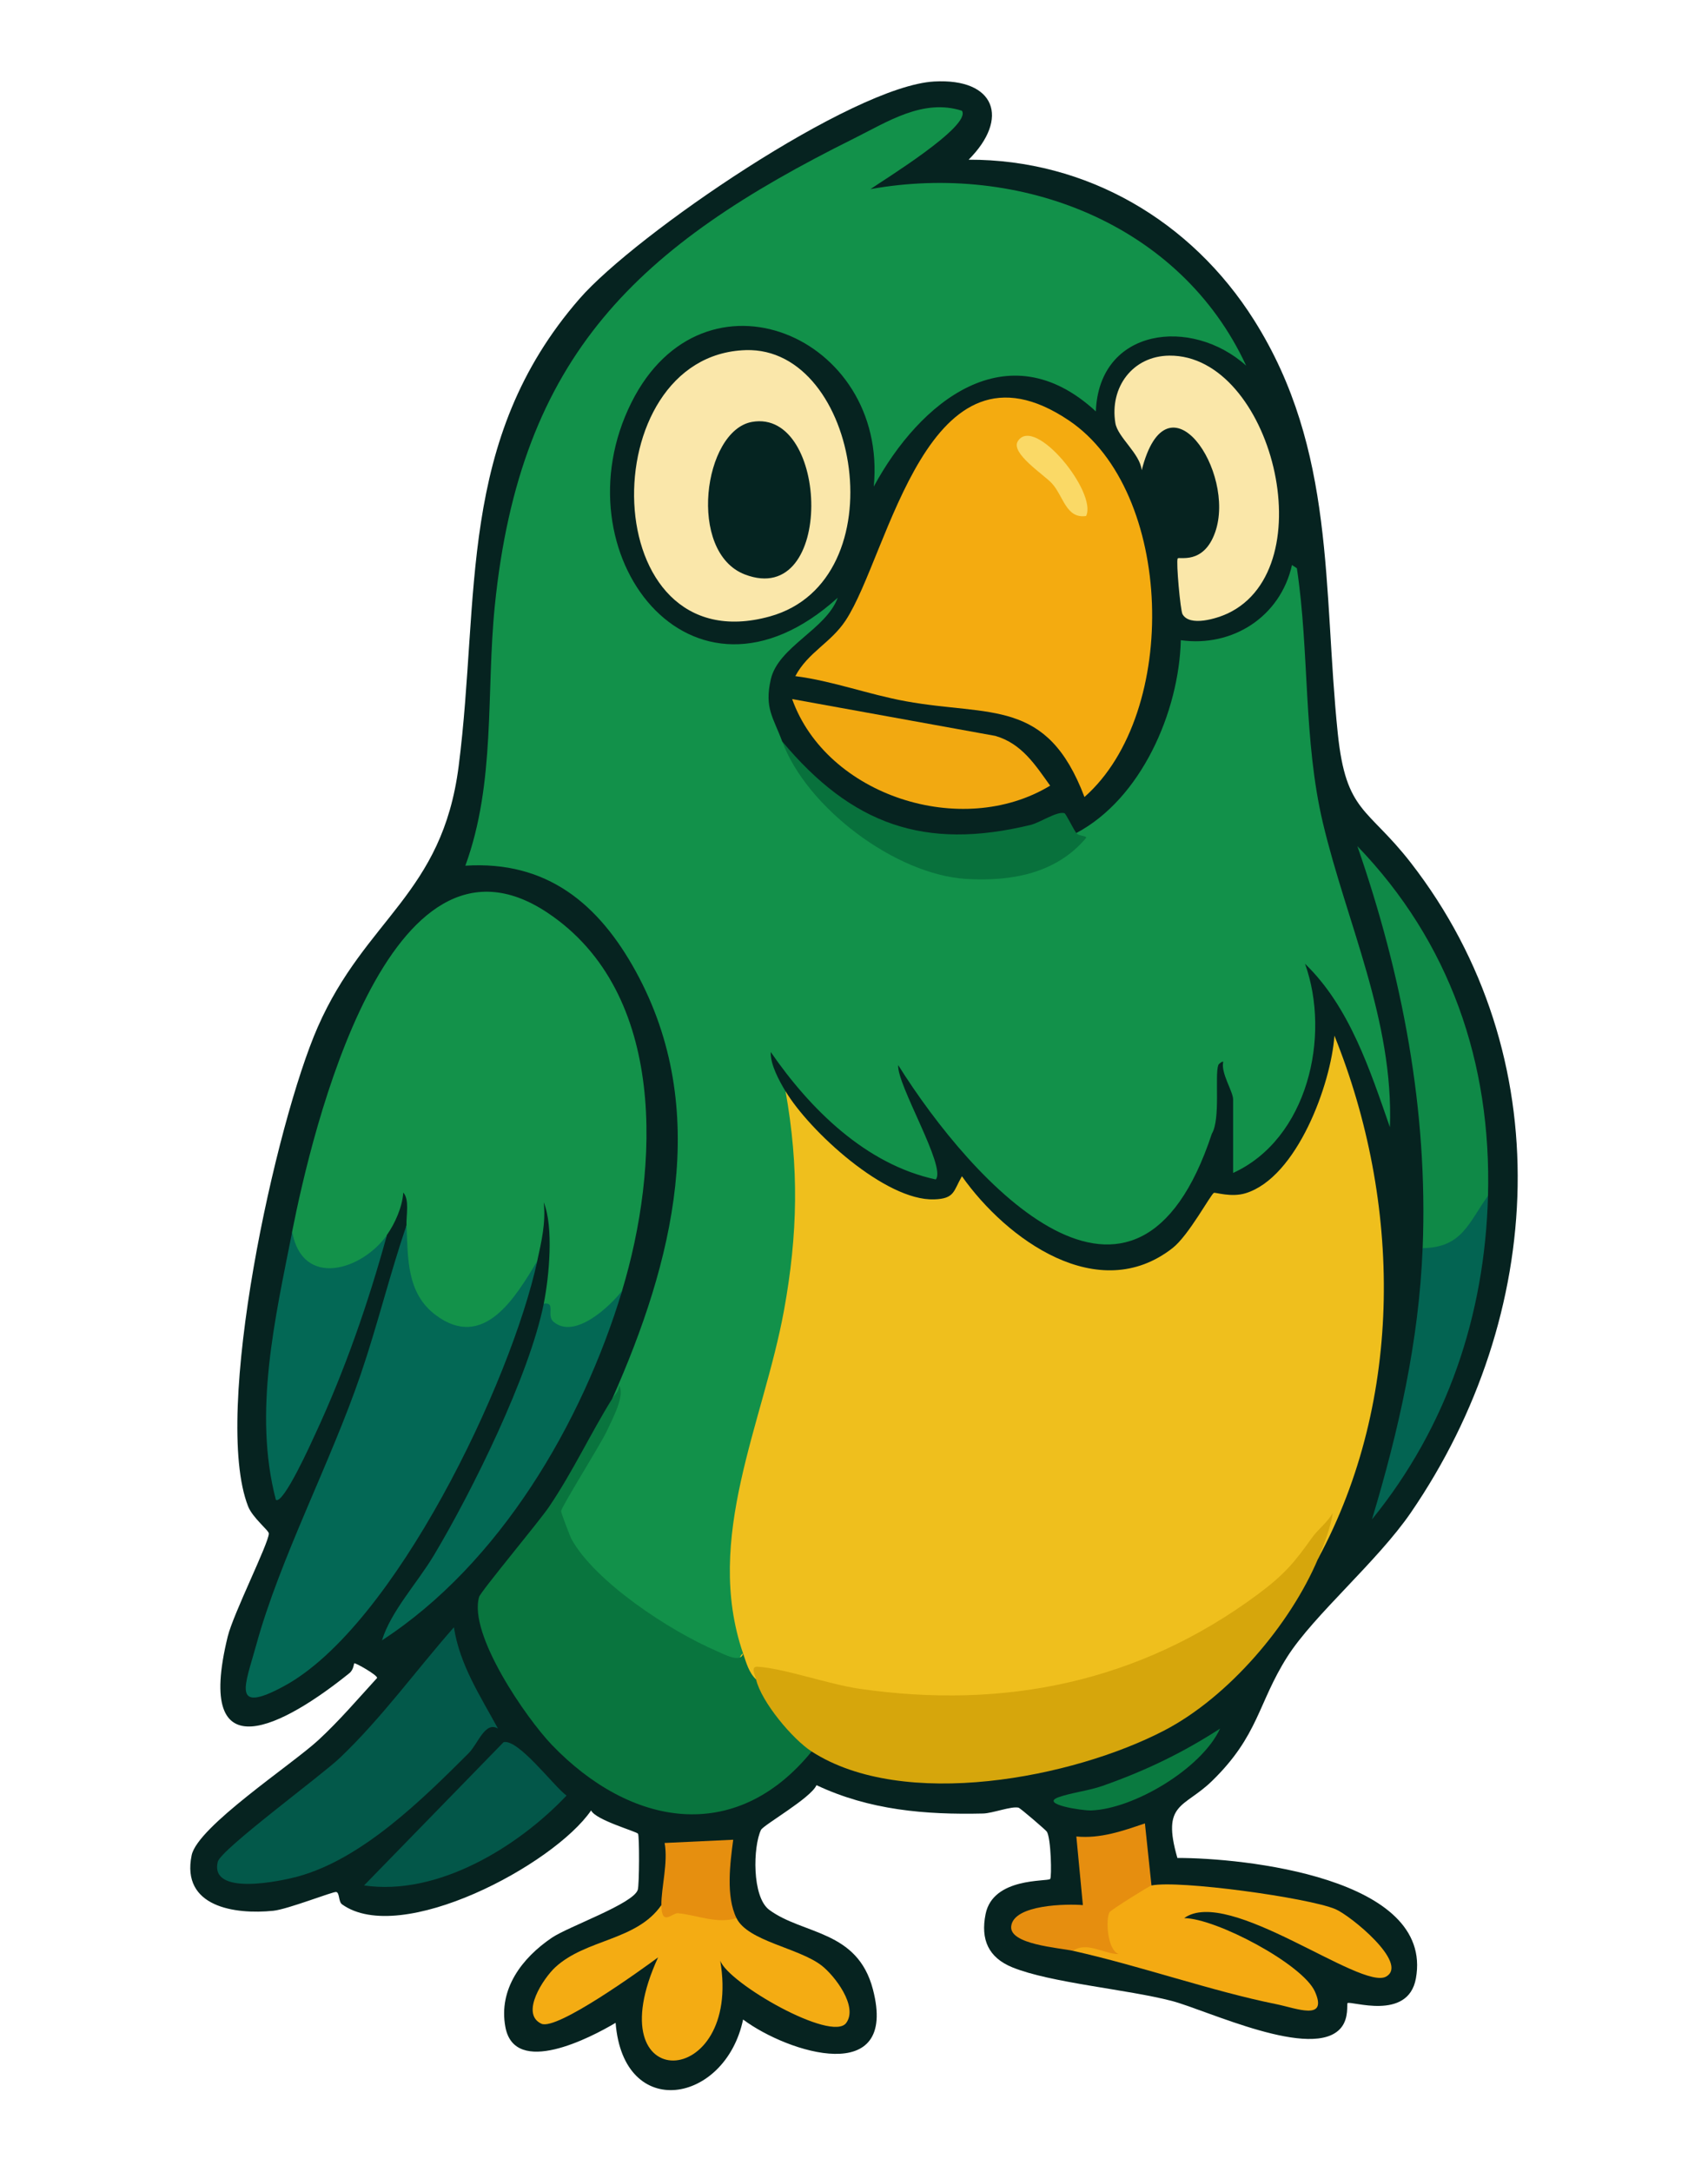 <?xml version="1.0" encoding="UTF-8"?><svg id="Layer_5" xmlns="http://www.w3.org/2000/svg" viewBox="0 0 612 777.94"><path d="M347.03,57.2c42.42-.12,79.94,21.98,102.33,57.48,29.33,46.49,24.61,96.08,29.98,147.97,2.96,28.62,10.69,26.43,26.19,46.4,53.68,69.17,48.34,162.22.01,232.73-12.05,17.57-34.82,36.74-44.31,51.69-10.54,16.61-10.19,28.13-26.96,44.46-10.03,9.77-18.14,7.62-12.4,27.56,23.39-.06,92.04,6.99,85.46,43.17-2.81,15.43-23.49,7.81-24.5,8.84-.32.33.58,5.31-2.32,8.82-9.9,11.97-48.23-6.4-60.67-9.63-16.12-4.18-43.38-6.45-57.07-12.01-8.62-3.5-11.46-9.98-9.62-19.1,2.69-13.26,22.07-11.53,23.14-12.56.61-.59.32-14.63-1.2-16.96-.36-.56-9.51-8.45-10.16-8.59-2.6-.58-9.27,2.02-12.68,2.1-20.71.48-40.73-1.2-59.69-10.15-1.99,4.61-19.04,14.27-19.89,16.03-2.84,5.9-3.32,23.99,2.98,28.64,12.09,8.93,31.54,7.13,37.12,28.44,9.21,35.19-30.34,22.88-46.51,10.83-6.36,30.19-42.85,36.65-45.68,1.18-8.93,5.33-36.17,19.48-39.5,1.48-2.52-13.64,5.99-24.73,16.65-31.95,6.01-4.07,29.32-12.2,30.8-17.2.55-1.85.61-19.21.08-20.06-.49-.8-15.21-4.9-16.81-8.34-13.41,19.54-68.27,48.7-89.25,33.63-1.31-.94-.82-4.21-2.1-4.42-1.16-.19-17.34,6.2-22.53,6.73-13.82,1.41-33.07-1.38-29.25-19.89,2.12-10.25,35.86-32.43,45.39-41.23,7.52-6.94,14.16-14.73,21.05-22.27.26-.96-7.73-5.48-8.16-5.25-.17.09-.22,2.29-1.75,3.52-23.05,18.57-55.8,36.7-43.6-13.13,2-8.17,14.61-33.23,14.73-36.86.04-1.1-5.81-5.61-7.43-9.74-13.04-33.27,9.94-137.49,24.95-171.68,17.14-39.05,44.62-47.47,50.5-93.49,7.76-60.64-.86-116.67,43.32-167.41,19.96-22.92,97.76-76.19,127.09-77.79,21.88-1.2,27.1,13.24,12.26,28.06Z" fill="#062320"/><path d="M219.42,500.91c21.59-48.59,35.65-103.33,8.39-152.97-13.25-24.13-31.82-39.73-61.07-37.86,10.93-29.89,7.41-61.99,10.55-93.04,9.11-90.04,51.41-129.04,128.73-167.46,11.89-5.91,24.73-14.39,38.65-9.91,3.55,5.44-28.24,24.89-32.77,28.07,53.52-9.63,111.07,12.32,134.61,63.23-19.52-17.55-52.72-13.65-53.85,16.39-31.65-29.16-63.12-3.51-79.58,26.93,5.19-53.97-60.99-81.88-86.86-30.06-26.79,53.67,21.35,117.38,73.95,69.87-4.18,11.4-21.32,17.52-23.99,29.26-2.34,10.31.92,13.59,4.1,22.25,18.05,28.41,49.96,53.75,85.42,45.64,7.09-1.62,17.81-5.57,19.94-12.86,23.26-12.3,36.82-43.42,37.46-69.08,18.52,2.6,35.7-8.42,39.83-26.92l1.76,1.15c4.56,30.41,2.24,61.4,9.35,91.33,8.48,35.69,25.38,70.63,23.98,108.87-7.16-20.55-14.47-43.12-30.41-58.53,9.33,26.1.84,62.78-25.77,74.92v-26.34c0-2.86-4.5-9.51-3.53-13.46-.26-.31-1.6.68-1.78,1.16-1.33,3.67.87,19.3-2.31,24.59-27.15,82.24-85.82,17.74-112.39-24.58-.54,7.02,17.4,36.61,13.46,40.96-25.06-5.36-45.05-25.24-59.12-45.64-.2,4.45,3.04,10.32,5.27,14.04,10.05,26.31,5.45,57.07.69,84.3l-13.12,50.33c-5.04,20.39-7.74,41.94-1.7,62.42l-1.09,4.31c.96,4.32-1.72,4.55-5.27,3.45-23.72-10.97-56.73-27.55-62-55.43,8.31-13.22,15.84-26.9,22.59-41.03.26-5.9,1.56,2.24-2.16,1.69Z" fill="#12914a"/><path d="M472.29,558.28c-1.71-1.54-1.69-3.74.06-6.59-45.5,59.05-131.98,68.01-199.64,47.79l-1.78,2.11c-4.11,2.2-8.09-7.34-4.68-9.37-14.19-41.43,7.31-82.56,14.67-122.89,4.95-27.14,5.42-51.25.55-78.47,8.51,14.19,35.74,39.35,53.27,38.74,7.39-.26,6.84-2.94,9.93-8.29,16.01,22.69,48.91,46.52,75.5,25.71,5.76-4.51,13.66-19.24,14.79-19.76.51-.23,6.21,1.69,11.28.16,18.48-5.6,30.71-39.17,31.9-56.46,24.05,59.58,25.02,130.08-5.84,187.3Z" fill="#efbf1d"/><path d="M222.93,462.28c-4.45,13.41-26.94,24.34-28.1,4.68,1.94-9.69,3.6-27.37.01-36.29.76,7.49-.81,13.92-2.36,21.07-11.54,41.93-56.18,28.13-46.83-12.88-.15-3.32,1.16-9.28-1.16-11.7-.29,5.09-2.98,11.13-5.87,15.21-4.75,16.87-36.07,21.28-33.95-1.17,6.97-35.32,34.4-152.29,91.47-114.3,43.23,28.78,39.97,91.71,26.77,135.37Z" fill="#13924a"/><path d="M284.98,242.17c4.58-8.6,12.7-11.85,18.05-19.98,15.53-23.6,29.21-105.76,79.97-71.59,37.66,25.35,39.83,104.7,5.58,134.88-13.45-35.54-33.76-28.8-64.01-34.3-13.42-2.44-26.06-7.25-39.6-9Z" fill="#f4ab10"/><path d="M219.42,500.91c.88-1.42,2.5-2.53,2.36-4.67,2.41,3.3-2.49,12.32-4.28,16.21-2.2,4.77-16.3,27.18-16.45,28.83-.05.53,3.23,9.12,3.76,10.06,8.35,15.09,34.84,32.71,52.23,40.15,2.16.92,8.48,4.41,9.22.73,1.15,3.34,2.01,6.81,4.68,9.37l2.57.49c3.63,8.93,10.23,16.64,17.67,22.66l-.34,2.6c-27.51,33.8-65.2,26.69-93.08-2.33-9.24-9.62-30.02-39.71-26.08-53.03.58-1.96,21.41-26.88,25.07-32.29,8.59-12.7,14.84-26.23,22.67-38.79Z" fill="#09753e"/><path d="M192.49,451.74c-9.33,43.11-51.07,130.73-90.72,152.2-19.14,10.36-13.86-.49-9.98-14.66,8.54-31.16,26.71-65.45,37.5-97.13,5.99-17.59,10.39-35.71,16.37-53.29.53,11.64-.06,24.36,10.51,32.22,17.24,12.84,28.63-6.61,36.32-19.35Z" fill="#036855"/><path d="M472.29,558.28c-10.03,23.73-32.09,49.53-55,61.49-32.86,17.14-93.55,28.84-126.46,7.59-6.85-4.42-17.99-17.72-19.9-25.76-.36-1.5-2.08-4.76.5-4.61,9.37.54,25.58,6.33,36.59,7.91,52.02,7.5,100.19-2.36,142.58-33.77,9.73-7.21,13.32-11.66,19.44-20.25,2.23-3.14,5.57-5.55,7.52-8.97-.68,4.91-3.33,11.78-5.27,16.38Z" fill="#d6a60c"/><path d="M267.21,125.41c40.88-1.26,54.75,82.57,8.66,95.38-62.85,17.46-63.86-93.68-8.66-95.38Z" fill="#fae7aa"/><path d="M178.43,619.15c-4.62-2.78-7.16,5.48-10.5,8.81-16.64,16.61-38.16,37.88-61.19,44.17-6.2,1.69-31.66,7.11-28.72-5.25,1.05-4.4,36.95-30.78,43.67-37.16,15.07-14.32,27.26-31.31,40.95-46.85,2.12,13.57,9.44,24.55,15.79,36.28Z" fill="#03594a"/><path d="M263.91,687.06c4.08,8.28,22.24,10.6,30.47,16.95,4.65,3.59,13.2,14.67,8.82,20.59-5.18,7-42.17-14.17-45.13-22.32,7.98,46.87-45.26,48.9-22.27-1.17-5.88,4.33-36.32,26.34-41.83,23.75-7.71-3.62.83-16.37,4.99-20.21,11.06-10.22,29.11-9.44,38.02-22.27,1.76,1.49,3.7,1.69,5.83.61l13.53,2.33c3.42-.5,5.94.08,7.57,1.75Z" fill="#f4ac13"/><path d="M421.97,200.04c.39-.79,9.26,2.44,13.43-9.38,7.64-21.62-17.1-58.47-26.31-22.23-.6-6.01-8.59-11.76-9.44-16.9-2.1-12.8,6.18-24.05,19.39-24.15,36.48-.29,55.84,75.9,20.84,92.36-3.77,1.77-13.6,4.87-16.18.23-.74-1.34-2.33-18.7-1.73-19.92Z" fill="#fae7a9"/><path d="M533.17,428.33c-1.46,6.21-4.16,12.53-9.4,16.51-3.53,2.68-11.25,6.85-14.01,2.23,1.96-49.37-7.29-97.61-23.4-144,33.14,34.36,48.09,77.57,46.81,125.26Z" fill="#0f8947"/><path d="M412.59,675.35c9.73-2.02,56.04,4.34,65.88,8.46,5.32,2.22,26.44,19.38,18.24,24.15-8.97,5.22-56.55-32.42-72.4-20.92,11.46.08,42.5,16.52,46.85,26.32,4.76,10.72-6.71,5.94-13.86,4.5-22.99-4.62-48.4-13.64-72.8-19.1-.62-5.47,7.08-3.55,11.05-2.3-.94-3.82-1.92-9.33.14-12.82,1.19-2.01,14.49-11.35,16.91-8.29Z" fill="#f4aa12"/><path d="M222.93,462.28c-14.37,47.54-43.84,97.8-86.06,125.26,3.25-10.52,12.58-20.4,18.64-30.53,13.65-22.83,34.19-64.38,39.32-90.04,4.48-.74.83,4.2,3.49,6.46,7.57,6.45,20.16-5.41,24.61-11.14Z" fill="#036854"/><path d="M283.82,250.39l72.84,13.2c9.43,2.74,14.26,10.33,19.62,17.82-31.63,19.2-80.06,3.64-92.45-31.02Z" fill="#f2a911"/><path d="M138.64,442.38c-6.6,24.08-15.03,48.36-25.56,71.03-1.29,2.78-11.54,25.65-14.23,23.8-8.19-31.21-.29-64.96,5.84-95.99,3.72,20.43,25.09,13.72,33.95,1.17Z" fill="#036855"/><path d="M130.45,675.33l50-51.32c5.34-1.19,17.96,15.8,22.55,19.14-17.56,18.54-46.32,36.06-72.55,32.18Z" fill="#035749"/><path d="M533.17,428.33c-1.14,42.72-14.59,82.67-41.57,115.89,9.53-31.7,16.83-63.79,18.15-97.16,14.13-.2,16.4-8.98,23.41-18.73Z" fill="#036452"/><path d="M280.3,265.6c24.88,29.71,50.89,39.12,88.99,29.87,3.41-.83,9.32-4.94,12.1-4.21.53.14,3.2,5.71,4.27,7.12.93,1.23,3.69.84,3.51,1.75-10.72,12.75-26.77,15.63-42.78,14.7-25.67-1.49-57.47-25.74-66.09-49.23Z" fill="#08713c"/><path d="M384.49,698.76c-5.1-1.14-22.88-2.28-22.16-8.8.87-7.88,20.19-8.05,25.68-7.58l-2.34-24.58c8.55.85,16.65-1.98,24.57-4.69l2.35,22.24c-.87.18-14.57,8.79-15.02,9.56-1.45,2.49-.86,13.55,3.3,15.01-5.22.03-11.47-4.64-16.38-1.16Z" fill="#e68e0f"/><path d="M236.98,682.37c-.06-6.32,2.47-15.26,1.16-22.25l24.58-1.16c-1.11,8.39-2.68,20.26,1.18,28.09-7.08,2.18-14.04-1.13-21-1.76-2.01-.18-5.86,4.93-5.93-2.92Z" fill="#e68f0f"/><path d="M437.17,619.16c-6.62,14.35-30.97,28.8-46.21,29.31-3.3.11-18.46-2.25-11.73-4.71,4.41-1.62,10.84-2.33,15.83-4.09,15.36-5.42,28.46-11.7,42.11-20.51Z" fill="#0a7a40"/><path d="M389.17,184.82c-7.22,1.08-8.14-7.23-12.28-11.71-2.93-3.16-14.9-10.81-12.18-15.09,5.99-9.42,28.53,18.37,24.46,26.8Z" fill="#fad966"/><path d="M269.47,151.12c27.69-4.87,29.76,66.96-2.53,54.66-20.8-7.92-14.9-51.59,2.53-54.66Z" fill="#052421"/></svg>